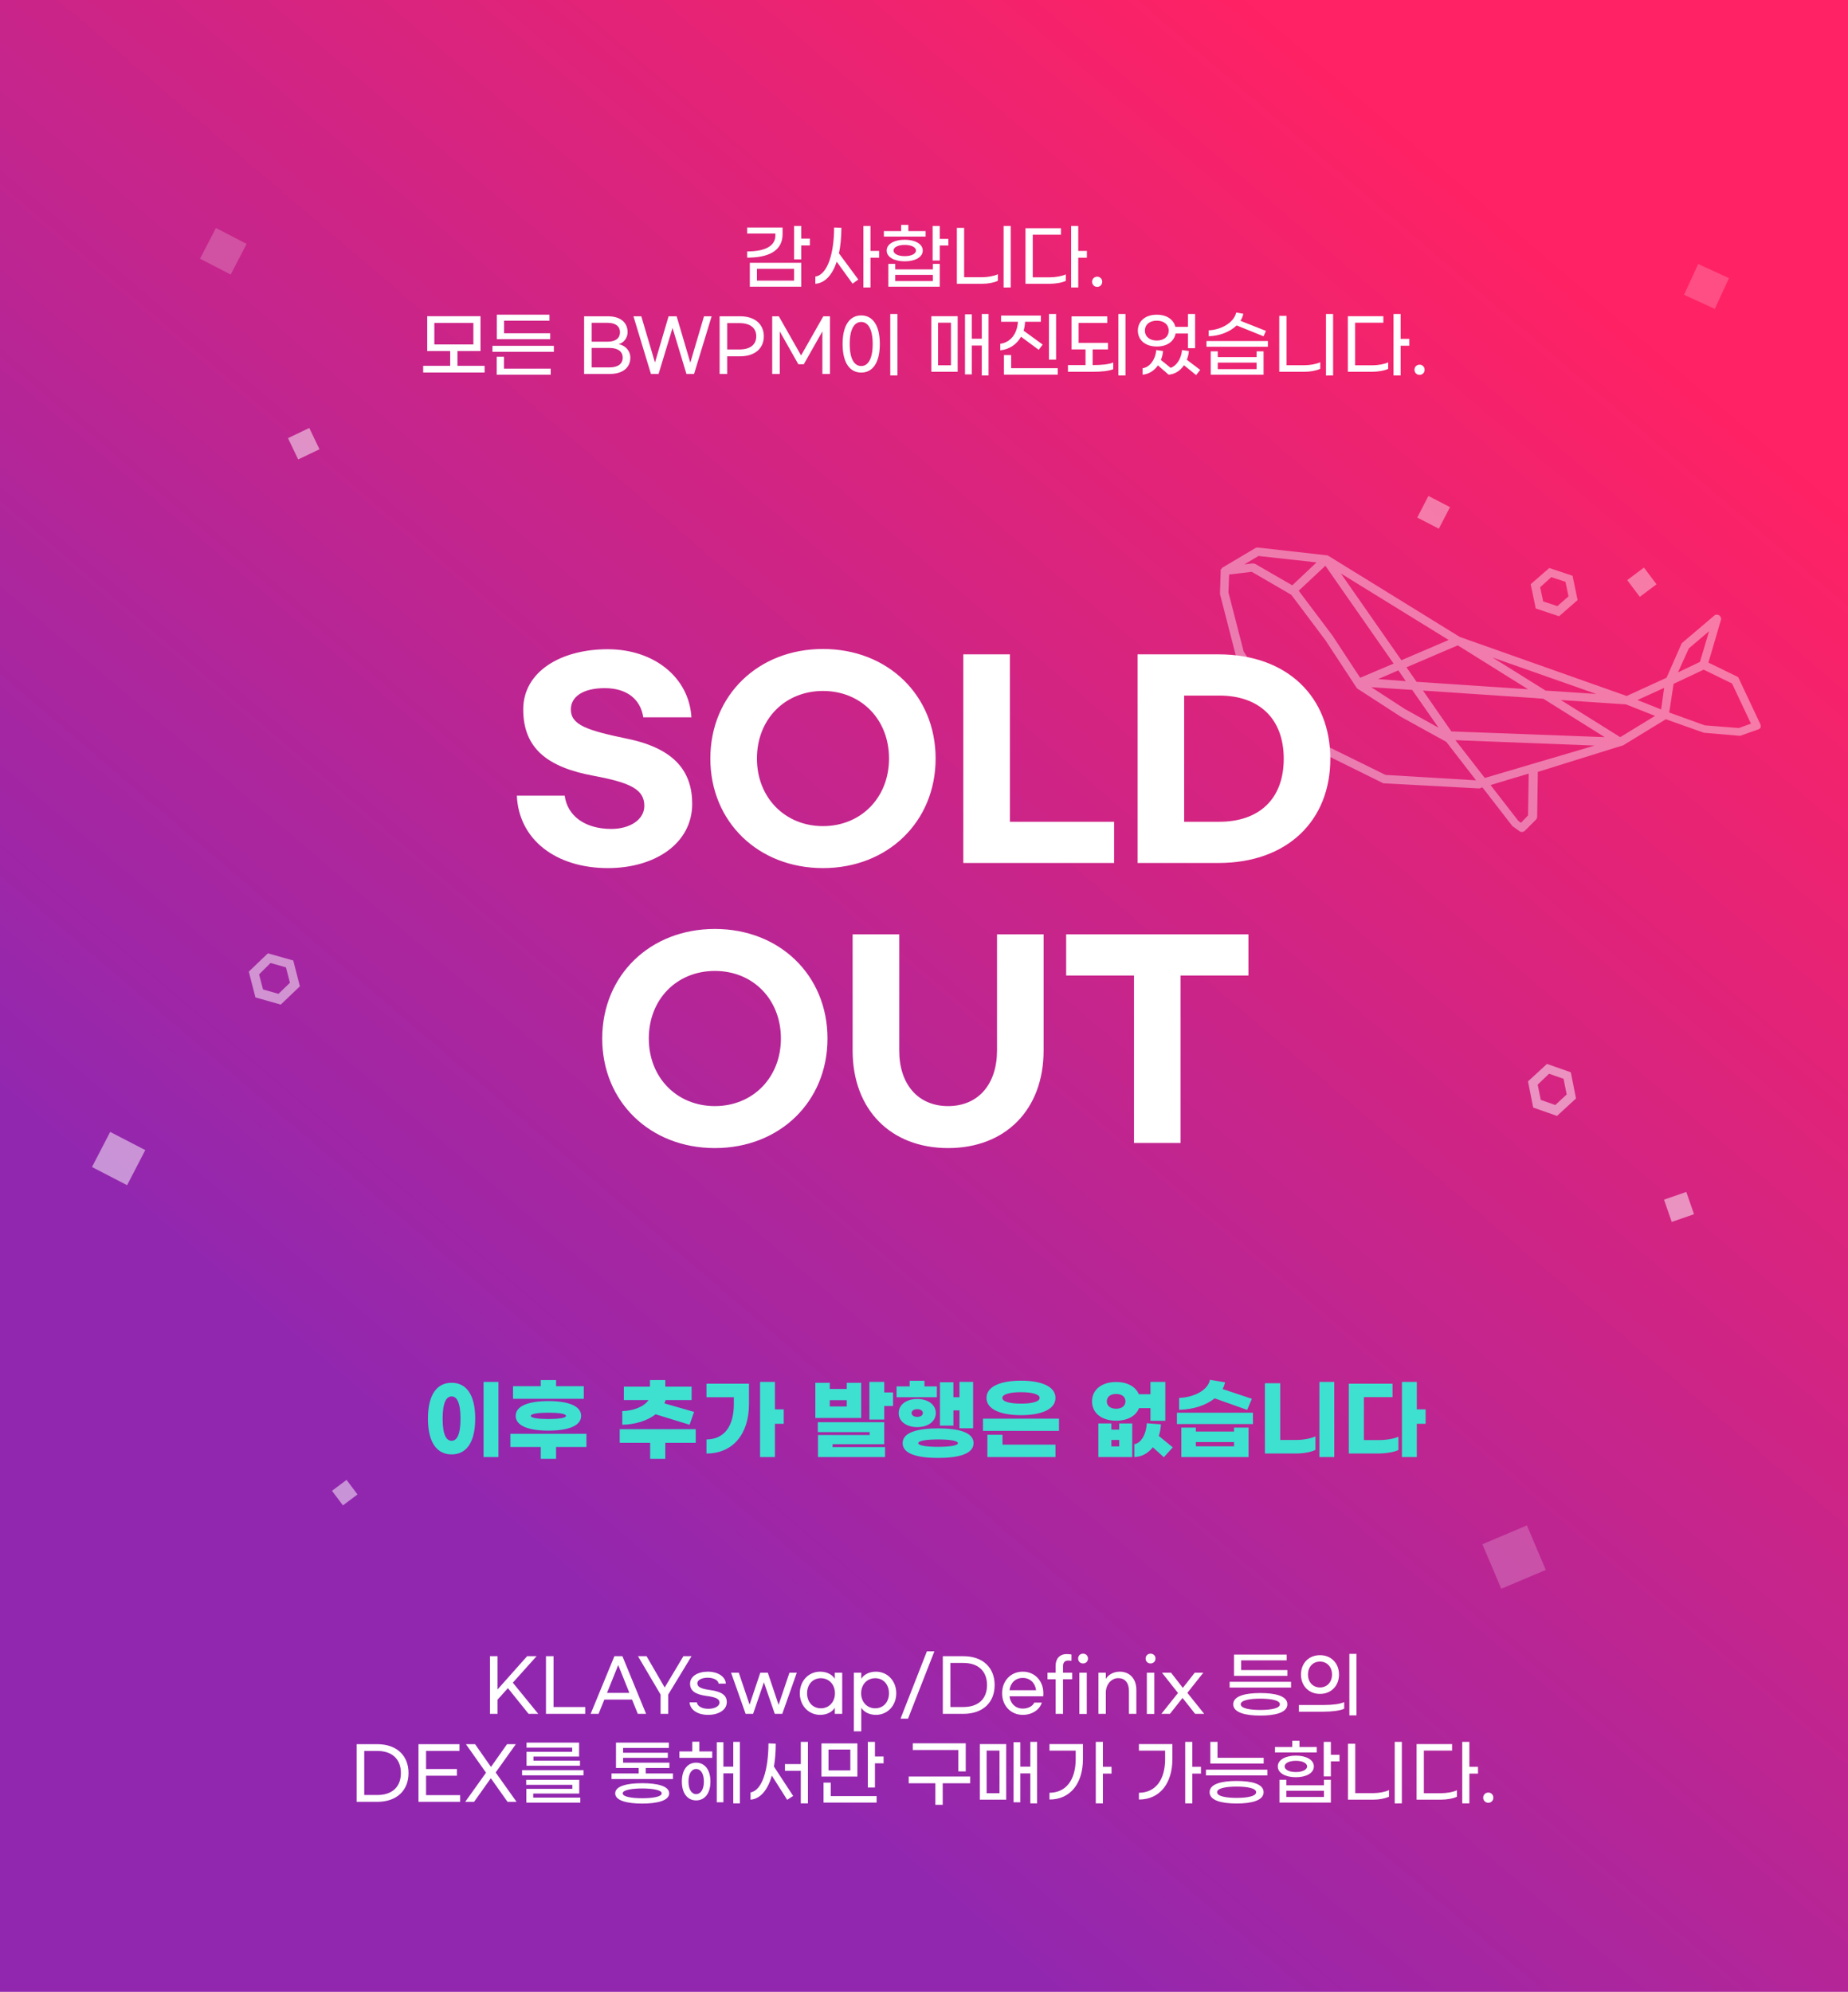 <svg width="462" height="498" viewBox="0 0 462 498" fill="none" xmlns="http://www.w3.org/2000/svg">
<path d="M0 0H462V498H0V0Z" fill="url(#paint0_linear)"/>
<path opacity="0.5" d="M70.195 251.166L74.971 246.595L73.314 240.143L66.976 238.349L62.2 242.921L63.856 249.373L70.195 251.166ZM67.631 240.767L71.489 241.859L72.483 245.712L69.618 248.473L65.759 247.381L64.77 243.619L67.631 240.767Z" fill="white"/>
<path opacity="0.5" d="M389.252 279L394 274.636L392.705 268.091L386.748 266L382 270.364L383.295 276.909L389.252 279ZM387.266 268.455L390.892 269.727L391.669 273.636L388.82 276.273L385.194 275L384.417 271.182L387.266 268.455Z" fill="white"/>
<path opacity="0.5" d="M86.64 370L83 372.731L85.731 376.371L89.371 373.64L86.64 370Z" fill="white"/>
<path opacity="0.5" d="M416 299.933L417.933 305.508L423.508 303.575L421.575 298L416 299.933Z" fill="white"/>
<path opacity="0.5" d="M77.324 107L72 109.544L74.544 114.868L79.868 112.324L77.324 107Z" fill="white"/>
<path opacity="0.2" d="M381.735 381.375L370.598 386.088L375.311 397.225L386.448 392.512L381.735 381.375Z" fill="white"/>
<path opacity="0.5" d="M27.545 283L23 291.775L31.775 296.32L36.32 287.545L27.545 283Z" fill="white"/>
<path opacity="0.2" d="M424.548 66L421 73.696L428.696 77.243L432.243 69.548L424.548 66Z" fill="white"/>
<path opacity="0.2" d="M53.977 57L50 64.678L57.678 68.655L61.655 60.977L53.977 57Z" fill="white"/>
<g filter="url(#filter0_d)">
<path d="M151.927 158.32C140.151 158.32 130.807 163.952 130.807 173.36C130.807 183.152 136.951 187.824 148.279 189.936C157.559 191.664 161.079 193.328 161.079 197.488C161.079 200.88 157.559 203.248 152.823 203.248C146.167 203.248 141.815 199.92 141.175 194.928H129.207C129.719 206.064 139.127 213.04 151.991 213.04C163.639 213.04 173.047 206.96 173.047 196.976C173.047 189.168 168.951 183.216 156.919 180.72C146.743 178.608 142.711 177.264 142.711 173.36C142.711 170.224 145.719 168.048 151.159 168.048C156.727 168.048 160.119 170.8 160.823 175.344H172.855C172.279 165.424 163.575 158.32 151.927 158.32ZM205.745 213.04C221.937 213.04 233.905 201.456 233.905 185.648C233.905 169.84 221.937 158.256 205.745 158.256C189.553 158.256 177.585 169.84 177.585 185.648C177.585 201.456 189.553 213.04 205.745 213.04ZM205.745 202.544C196.273 202.544 189.233 195.44 189.233 185.648C189.233 175.792 196.273 168.752 205.745 168.752C215.217 168.752 222.257 175.792 222.257 185.648C222.257 195.44 215.217 202.544 205.745 202.544ZM240.827 159.6V211.76H278.523V201.456H252.475V159.6H240.827ZM284.389 211.76H304.613C321.893 211.76 332.581 201.136 332.581 185.712C332.581 170.288 321.893 159.6 304.613 159.6H284.389V211.76ZM296.037 201.456V169.904H304.805C314.789 169.904 320.933 175.664 320.933 185.712C320.933 195.76 314.789 201.456 304.805 201.456H296.037ZM178.714 283.04C194.906 283.04 206.874 271.456 206.874 255.648C206.874 239.84 194.906 228.256 178.714 228.256C162.522 228.256 150.554 239.84 150.554 255.648C150.554 271.456 162.522 283.04 178.714 283.04ZM178.714 272.544C169.242 272.544 162.202 265.44 162.202 255.648C162.202 245.792 169.242 238.752 178.714 238.752C188.186 238.752 195.226 245.792 195.226 255.648C195.226 265.44 188.186 272.544 178.714 272.544ZM213.156 258.656C213.156 273.44 222.692 283.04 237.028 283.04C251.364 283.04 260.9 273.44 260.9 258.656V229.6H249.252V258.656C249.252 266.976 244.644 272.544 237.028 272.544C229.412 272.544 224.804 266.976 224.804 258.656V229.6H213.156V258.656ZM312.107 229.6H266.539V239.904H283.499V281.76H295.147V239.904H312.107V229.6Z" fill="white"/>
</g>
<path d="M124.609 345.5H120.891V364.288H124.609V345.5ZM112.905 345.72C109.363 345.72 106.987 348.492 106.987 354.674C106.987 360.856 109.363 363.628 112.905 363.628C116.447 363.628 118.801 360.856 118.801 354.674C118.801 348.492 116.447 345.72 112.905 345.72ZM112.905 349.13C114.137 349.13 115.127 350.472 115.127 354.674C115.127 358.898 114.137 360.218 112.905 360.218C111.651 360.218 110.661 358.898 110.661 354.674C110.661 350.472 111.651 349.13 112.905 349.13ZM145.947 346.578H139.017V345.038H135.189V346.578H128.259V349.724H145.947V346.578ZM128.919 353.992C128.919 356.566 132.351 357.688 137.103 357.688C141.855 357.688 145.287 356.566 145.287 353.992C145.287 351.418 141.855 350.296 137.103 350.296C132.351 350.296 128.919 351.418 128.919 353.992ZM141.503 353.992C141.503 354.52 139.677 354.784 137.103 354.784C134.529 354.784 132.703 354.52 132.703 353.992C132.703 353.464 134.529 353.2 137.103 353.2C139.677 353.2 141.503 353.464 141.503 353.992ZM146.607 358.48H127.599V361.78H135.189V364.728H139.017V361.78H146.607V358.48ZM172.396 356.214L173.518 353.002L166.104 350.868C166.214 350.604 166.324 350.34 166.39 350.054H172.902V346.688H166.324V345.038H162.496V346.688H155.962V350.054H162.122C161 351.704 158.404 352.716 155.566 352.804V356.214C158.866 356.148 161.858 355.202 163.904 353.596L172.396 356.214ZM173.936 357.314H154.928V360.724H162.54V364.728H166.324V360.724H173.936V357.314ZM195.934 352.364H193.734V345.5H190.016V364.288H193.734V355.972H195.934V352.364ZM176.618 349.328H183.46V351.022C183.46 356.522 181.128 359.844 176.618 359.888V363.408C183.13 363.408 187.244 358.656 187.244 351.022V345.94H176.618V349.328ZM221.062 348.14V345.5H217.344V354.916H221.062V351.528H223.262V348.14H221.062ZM215.298 345.72H211.69V347.26H207.444V345.72H203.836V354.52H215.298V345.72ZM207.444 351.638V350.076H211.69V351.638H207.444ZM208.148 361.076H221.062V355.576H204.452V358.062H217.41V358.788H204.496V364.288H221.26V361.802H208.148V361.076ZM234.216 346.622H231.114V345.214H227.418V346.622H224.14V349.328H234.216V346.622ZM238.352 352.628H239.87V357.094H243.28V345.5H239.87V349.328H238.352V345.588H234.986V356.434H238.352V352.628ZM233.952 353.288C233.952 351.11 231.906 349.768 229.31 349.768C226.714 349.768 224.668 351.11 224.668 353.288C224.668 355.466 226.714 356.808 229.31 356.808C231.906 356.808 233.952 355.466 233.952 353.288ZM227.902 353.288C227.902 352.672 228.54 352.32 229.31 352.32C230.08 352.32 230.718 352.672 230.718 353.288C230.718 353.882 230.08 354.256 229.31 354.256C228.54 354.256 227.902 353.882 227.902 353.288ZM234.524 357.116C229.53 357.116 225.658 358.062 225.658 360.812C225.658 363.562 229.53 364.508 234.524 364.508C239.518 364.508 243.39 363.562 243.39 360.812C243.39 358.062 239.518 357.116 234.524 357.116ZM234.524 361.736C231.818 361.736 229.574 361.45 229.574 360.812C229.574 360.174 231.818 359.888 234.524 359.888C237.23 359.888 239.474 360.174 239.474 360.812C239.474 361.45 237.23 361.736 234.524 361.736ZM255.246 345.192C250.296 345.192 246.622 346.578 246.622 349.504C246.622 352.43 250.296 353.816 255.246 353.816C260.196 353.816 263.87 352.43 263.87 349.504C263.87 346.578 260.196 345.192 255.246 345.192ZM255.246 348.074C258.062 348.074 259.91 348.602 259.91 349.504C259.91 350.428 258.062 350.934 255.246 350.934C252.43 350.934 250.582 350.428 250.582 349.504C250.582 348.602 252.43 348.074 255.246 348.074ZM264.75 354.696H245.742V357.754H264.75V354.696ZM250.626 358.722H246.842V364.288H263.87V361.186H250.626V358.722ZM284.752 352.056H287.612V355.224H291.33V345.5H287.612V348.58H284.708C283.916 346.688 281.848 345.522 279.032 345.522C275.424 345.522 273.004 347.458 273.004 350.362C273.004 353.288 275.424 355.202 279.032 355.202C281.892 355.202 284.004 354.014 284.752 352.056ZM276.7 350.362C276.7 349.24 277.602 348.514 279.032 348.514C280.462 348.514 281.364 349.24 281.364 350.362C281.364 351.484 280.462 352.21 279.032 352.21C277.602 352.21 276.7 351.484 276.7 350.362ZM293.2 361.868L289.702 359.008C290.01 358.106 290.186 357.116 290.23 356.104L286.688 355.84C286.578 358.59 285.236 360.834 283.586 361.076V364.288C285.478 364.244 287.062 363.298 288.206 361.846L290.956 364.332L293.2 361.868ZM279.802 357.424H277.844V355.884H274.588V364.288H283.058V355.884H279.802V357.424ZM277.844 361.626V360.02H279.802V361.626H277.844ZM311.788 352.496L312.976 349.724L305.65 347.282C305.936 346.754 306.134 346.204 306.266 345.61L302.504 344.972C301.932 347.678 298.368 349.372 294.782 349.504V352.474C298.302 352.408 301.514 351.352 303.67 349.614L311.788 352.496ZM294.232 353.2V356.038H313.24V353.2H294.232ZM308.51 357.908H298.962V356.918H295.332V364.288H312.14V356.918H308.51V357.908ZM298.962 361.604V360.548H308.51V361.604H298.962ZM333.566 345.5H329.848V364.288H333.566V345.5ZM320.058 345.83H316.23V363.408H323.996C325.8 363.408 327.714 363.078 328.858 362.506V359.118C327.714 359.668 325.778 360.02 323.996 360.02H320.058V345.83ZM356.401 352.364H354.201V345.5H350.483V364.288H354.201V355.972H356.401V352.364ZM340.979 360.042V349.306H348.129V345.94H337.195V363.408H344.477C346.281 363.408 348.459 363.1 349.603 362.528V359.206C348.459 359.734 346.523 360.042 344.741 360.042H340.979Z" fill="#3EE0D0"/>
<path d="M202.466 59.65H200.306V56.5H198.524V64.852H200.306V61.36H202.466V59.65ZM195.644 58.552V56.878H186.788V58.39H193.844V58.858C193.844 61.612 191.126 62.854 186.788 62.872V64.42C192.116 64.42 195.644 62.746 195.644 58.552ZM187.454 71.674H200.306V65.698H187.454V71.674ZM189.236 67.21H198.524V70.162H189.236V67.21ZM219.781 62.728H217.621V56.5H215.839V71.872H217.621V64.438H219.781V62.728ZM210.349 56.95L208.531 56.878C208.513 63.34 206.911 68.668 203.833 69.154V70.954C206.227 70.774 208.081 68.776 209.179 65.428L213.139 70.918L214.579 69.892L209.737 63.34C210.133 61.486 210.331 59.344 210.349 56.95ZM231.407 57.778H227.087V56.23H225.287V57.778H220.967V59.146H231.407V57.778ZM237.095 59.722H234.935V56.5H233.153V65.14H234.935V61.378H237.095V59.722ZM226.187 65.338C228.725 65.338 230.687 64.33 230.687 62.638C230.687 60.964 228.725 59.938 226.187 59.938C223.631 59.938 221.669 60.964 221.669 62.638C221.669 64.33 223.631 65.338 226.187 65.338ZM226.187 61.234C227.897 61.234 228.995 61.846 228.995 62.638C228.995 63.43 227.897 64.042 226.187 64.042C224.459 64.042 223.379 63.43 223.379 62.638C223.379 61.846 224.459 61.234 226.187 61.234ZM233.207 67.354H223.811V65.968H222.083V71.674H234.935V65.968H233.207V67.354ZM223.811 70.27V68.722H233.207V70.27H223.811ZM250.9 71.89L252.682 71.872V56.5H250.9V71.89ZM239.218 70.954H245.5C246.976 70.954 248.542 70.666 249.478 70.198V68.56C248.542 69.01 246.958 69.316 245.5 69.316H241.036V56.968H239.218V70.954ZM271.724 62.728H269.564V56.5H267.782V71.872H269.564V64.438H271.724V62.728ZM258.188 69.334V58.678H265.244V57.058H256.37V70.954H262.382C263.858 70.954 265.514 70.684 266.45 70.216V68.596C265.514 69.046 263.93 69.334 262.472 69.334H258.188ZM274.297 71.728C275.017 71.728 275.557 71.17 275.557 70.45C275.557 69.73 275.017 69.172 274.297 69.172C273.577 69.172 273.019 69.73 273.019 70.45C273.019 71.17 273.577 71.728 274.297 71.728ZM114.365 91.46V87.77H120.125V79.058H106.805V87.77H112.547V91.46H105.797V93.134H121.151V91.46H114.365ZM108.587 80.732H118.343V86.114H108.587V80.732ZM124.209 84.8H137.547V83.324H126.009V80.174H137.367V78.68H124.209V84.8ZM123.111 87.968H138.465V86.456H123.111V87.968ZM124.173 93.692H137.673V92.162H125.991V89.192H124.173V93.692ZM146.028 79.076V93.494H152.454C155.694 93.494 157.584 91.91 157.584 89.426C157.584 87.644 156.306 86.366 154.668 86.042C155.964 85.736 156.9 84.422 156.9 83.072C156.9 80.606 155.1 79.076 151.914 79.076H146.028ZM151.86 85.43H147.918V80.714H151.86C153.858 80.714 154.992 81.542 154.992 83.072C154.992 84.602 153.858 85.43 151.86 85.43ZM152.4 91.856H147.918V86.996H152.4C154.416 86.996 155.676 87.842 155.676 89.426C155.676 91.01 154.416 91.856 152.4 91.856ZM176.001 79.076L172.581 90.668L169.161 79.076H167.145L163.743 90.632L160.323 79.076H158.361L162.735 93.494H164.643L168.135 81.992L171.609 93.494H173.517L177.909 79.076H176.001ZM179.902 79.076V93.494H181.792V89.084H185.014C188.758 89.084 190.954 87.086 190.954 84.08C190.954 81.074 188.758 79.076 185.014 79.076H179.902ZM184.87 87.374H181.792V80.786H184.87C187.48 80.786 189.064 81.938 189.064 84.08C189.064 86.222 187.48 87.374 184.87 87.374ZM193.05 79.076V93.494H194.94V82.856L199.584 91.064H200.952L205.596 82.856V93.494H207.486V79.076H205.83L200.268 88.868L194.706 79.076H193.05ZM222.564 93.872H224.364V78.5H222.564V93.872ZM215.31 93.152C218.028 93.152 219.954 90.884 219.954 86.006C219.954 81.128 218.028 78.86 215.31 78.86C212.574 78.86 210.648 81.128 210.648 86.006C210.648 90.884 212.574 93.152 215.31 93.152ZM215.31 91.514C213.672 91.514 212.43 89.912 212.43 86.006C212.43 82.118 213.672 80.498 215.31 80.498C216.912 80.498 218.172 82.118 218.172 86.006C218.172 89.912 216.912 91.514 215.31 91.514ZM245.445 78.5V84.692H242.943V78.59H241.251V93.602H242.943V86.384H245.445V93.872H247.137V78.5H245.445ZM232.827 92.954H239.415V79.058H232.827V92.954ZM234.519 80.678H237.741V91.334H234.519V80.678ZM264.02 78.5H262.238V89.912H264.02V78.5ZM255.254 84.188L259.682 87.464L260.672 86.15L255.902 82.676C256.1 81.992 256.244 81.236 256.262 80.444H260.222V78.896H250.268V80.444H254.48C254.3 83.432 252.662 85.592 250.07 85.952V87.59C252.356 87.356 254.192 86.096 255.254 84.188ZM252.788 92.054V88.778H250.988V93.674H264.434V92.054H252.788ZM279.588 78.5V93.872H281.37V78.5H279.588ZM273.162 91.28V87.356H276.996V85.718H269.652V80.732H276.816V79.094H267.888V87.356H271.38V91.28H266.988V92.954H273.288C275.394 92.954 277.212 92.756 278.31 92.306V90.632C277.212 91.1 275.34 91.28 273.27 91.28H273.162ZM293.896 83.378H296.993V87.05H298.775V78.5H296.993V81.722H293.843C293.411 79.904 291.701 78.68 289.199 78.68C286.283 78.68 284.465 80.336 284.465 82.658C284.465 84.98 286.283 86.636 289.199 86.636C291.809 86.636 293.555 85.322 293.896 83.378ZM286.229 82.658C286.229 81.128 287.435 80.174 289.199 80.174C290.963 80.174 292.169 81.128 292.169 82.658C292.169 84.188 290.963 85.142 289.199 85.142C287.435 85.142 286.229 84.188 286.229 82.658ZM300.053 92.486L296.705 89.948C296.975 89.282 297.155 88.562 297.227 87.77L295.499 87.518C295.337 89.696 294.095 91.514 292.655 91.964L290.225 90.002C290.495 89.318 290.693 88.58 290.765 87.77L289.055 87.518C288.875 89.948 287.345 91.892 285.653 92.054V93.674C287.147 93.566 288.533 92.72 289.487 91.352L292.151 93.674C293.663 93.584 295.049 92.72 296.003 91.316L299.027 93.782L300.053 92.486ZM315.891 84.08L316.485 82.73L310.113 80.21C310.455 79.67 310.707 79.076 310.833 78.446L309.051 78.14C308.457 80.768 305.145 82.478 302.175 82.586V84.062C304.785 84.008 307.467 83.018 309.159 81.362L315.891 84.08ZM301.617 85.268V86.69H316.971V85.268H301.617ZM314.145 89.282H304.443V87.842H302.679V93.692H315.891V87.842H314.145V89.282ZM304.443 92.288V90.668H314.145V92.288H304.443ZM331.495 93.89L333.277 93.872V78.5H331.495V93.89ZM319.813 92.954H326.095C327.571 92.954 329.137 92.666 330.073 92.198V90.56C329.137 91.01 327.553 91.316 326.095 91.316H321.631V78.968H319.813V92.954ZM352.32 84.728H350.16V78.5H348.378V93.872H350.16V86.438H352.32V84.728ZM338.784 91.334V80.678H345.84V79.058H336.966V92.954H342.978C344.454 92.954 346.11 92.684 347.046 92.216V90.596C346.11 91.046 344.526 91.334 343.068 91.334H338.784ZM354.892 93.728C355.612 93.728 356.152 93.17 356.152 92.45C356.152 91.73 355.612 91.172 354.892 91.172C354.172 91.172 353.614 91.73 353.614 92.45C353.614 93.17 354.172 93.728 354.892 93.728Z" fill="white"/>
<path d="M132.148 428.494H134.56L128.206 420.7L134.146 414.076H131.788L124.39 422.392V414.076H122.5V428.494H124.39V424.948L126.982 422.068L132.148 428.494ZM138.382 414.076H136.492V428.494H146.302V426.784H138.382V414.076ZM159.452 428.494H161.522L155.6 414.076H153.602L147.662 428.494H149.642L151.082 424.93H158.012L159.452 428.494ZM151.748 423.256L154.556 416.29L157.346 423.256H151.748ZM172.886 414.076H170.852L166.172 421.906L161.636 414.076H159.494L165.146 423.67V428.494H167.054V423.67L172.886 414.076ZM176.962 417.946C174.442 417.946 172.516 419.116 172.516 420.934C172.516 422.734 173.812 423.634 176.62 424.012C179.086 424.336 179.878 424.822 179.878 425.668C179.878 426.586 178.672 427.234 177.088 427.234C175.252 427.234 174.316 426.424 174.208 425.614H172.39C172.516 427.414 174.28 428.746 177.034 428.746C179.59 428.746 181.696 427.558 181.696 425.56C181.696 423.958 180.598 422.95 177.502 422.536C174.982 422.194 174.334 421.672 174.334 420.826C174.334 420.052 175.414 419.458 176.908 419.458C178.402 419.458 179.572 420.07 179.644 420.934H181.462C181.372 419.188 179.482 417.946 176.962 417.946ZM197.366 418.198L194.648 426.244L191.948 418.198H190.076L187.394 426.19L184.694 418.198H182.768L186.404 428.494H188.276L190.976 420.61L193.694 428.494H195.566L199.202 418.198H197.366ZM205.046 428.746C206.918 428.746 208.178 427.846 208.7 426.964V428.494H210.554V418.198H208.7V419.728C208.178 418.846 206.918 417.946 205.046 417.946C202.13 417.946 199.952 420.268 199.952 423.346C199.952 426.424 202.13 428.746 205.046 428.746ZM205.208 427.108C203.138 427.108 201.77 425.488 201.77 423.346C201.77 421.204 203.138 419.584 205.208 419.584C207.296 419.584 208.736 421.204 208.736 423.346C208.736 425.488 207.296 427.108 205.208 427.108ZM218.973 428.746C221.889 428.746 224.067 426.424 224.067 423.346C224.067 420.268 221.889 417.946 218.973 417.946C217.101 417.946 215.841 418.846 215.319 419.728V418.198H213.465V432.868H215.319V426.964C215.841 427.846 217.101 428.746 218.973 428.746ZM218.811 427.108C216.723 427.108 215.283 425.488 215.283 423.346C215.283 421.204 216.723 419.584 218.811 419.584C220.881 419.584 222.249 421.204 222.249 423.346C222.249 425.488 220.881 427.108 218.811 427.108ZM227.005 429.7L233.593 412.87H231.721L225.133 429.7H227.005ZM235.703 414.076V428.494H240.815C245.783 428.494 248.663 425.596 248.663 421.294C248.663 416.992 245.783 414.076 240.815 414.076H235.703ZM240.869 426.784H237.593V415.768H240.869C244.523 415.768 246.755 417.784 246.755 421.294C246.755 424.804 244.523 426.784 240.869 426.784ZM255.69 428.746C258.048 428.746 259.902 427.468 260.46 425.686H258.57C258.192 426.532 257.094 427.18 255.69 427.18C253.854 427.18 252.576 425.866 252.378 424.102H260.802C260.838 423.85 260.838 423.58 260.838 423.346C260.838 420.25 258.696 417.946 255.69 417.946C252.684 417.946 250.524 420.25 250.524 423.346C250.524 426.442 252.684 428.746 255.69 428.746ZM259.02 422.59H252.378C252.576 420.808 253.836 419.512 255.69 419.512C257.544 419.512 258.804 420.79 259.02 422.59ZM268.043 418.198H265.757V416.506C265.757 415.66 266.225 415.174 266.981 415.174C267.251 415.174 267.611 415.174 267.863 415.228V413.662C267.539 413.59 267.107 413.554 266.657 413.554C264.893 413.554 263.903 414.742 263.903 416.452V418.198H261.869V419.836H263.903V428.494H265.757V419.836H268.043V418.198ZM270.756 413.446C270.054 413.446 269.532 413.968 269.532 414.67C269.532 415.372 270.054 415.894 270.756 415.894C271.476 415.894 271.998 415.372 271.998 414.67C271.998 413.968 271.476 413.446 270.756 413.446ZM271.692 428.512V418.198H269.838V428.512H271.692ZM274.602 418.198V428.494H276.456V423.166C276.456 421.258 277.752 419.566 279.552 419.566C281.226 419.566 282.234 420.7 282.234 422.788V428.494H284.088V422.464C284.088 419.692 282.378 417.946 279.948 417.946C278.058 417.946 276.888 419.008 276.456 419.764V418.198H274.602ZM287.631 413.446C286.929 413.446 286.407 413.968 286.407 414.67C286.407 415.372 286.929 415.894 287.631 415.894C288.351 415.894 288.873 415.372 288.873 414.67C288.873 413.968 288.351 413.446 287.631 413.446ZM288.567 428.512V418.198H286.713V428.512H288.567ZM294.501 423.274L290.343 428.494H292.485L295.635 424.516L298.785 428.494H301.053L296.841 423.238L300.837 418.198H298.695L295.707 421.996L292.755 418.198H290.487L294.501 423.274ZM308.507 418.99H321.845V417.55H310.289V415.12H321.665V413.68H308.507V418.99ZM307.409 421.924H322.763V420.484H307.409V421.924ZM315.077 428.926C318.749 428.926 321.845 428.206 321.845 426.1C321.845 423.994 318.749 423.292 315.077 423.292C311.405 423.292 308.309 423.994 308.309 426.1C308.309 428.206 311.405 428.926 315.077 428.926ZM315.077 427.522C312.575 427.522 310.181 427.162 310.181 426.1C310.181 425.056 312.575 424.696 315.077 424.696C317.579 424.696 319.973 425.056 319.973 426.1C319.973 427.162 317.579 427.522 315.077 427.522ZM337.341 428.872H339.123V413.5H337.341V428.872ZM329.997 423.508C332.751 423.508 334.749 421.528 334.749 418.666C334.749 415.804 332.751 413.824 329.997 413.824C327.225 413.824 325.245 415.804 325.245 418.666C325.245 421.528 327.225 423.508 329.997 423.508ZM329.997 421.888C328.161 421.888 326.991 420.502 326.991 418.666C326.991 416.83 328.161 415.426 329.997 415.426C331.815 415.426 333.003 416.83 333.003 418.666C333.003 420.502 331.815 421.888 329.997 421.888ZM324.723 427.954H330.897C333.111 427.954 335.019 427.684 336.045 427.216V425.56C335.001 426.046 333.111 426.28 331.005 426.28H324.723V427.954ZM89.172 436.076V450.494H94.284C99.252 450.494 102.132 447.596 102.132 443.294C102.132 438.992 99.252 436.076 94.284 436.076H89.172ZM94.338 448.784H91.062V437.768H94.338C97.992 437.768 100.224 439.784 100.224 443.294C100.224 446.804 97.992 448.784 94.338 448.784ZM104.623 436.076V450.494H115.027V448.82H106.513V443.96H114.235V442.286H106.513V437.75H114.865V436.076H104.623ZM121.505 443.204L116.303 450.494H118.517L122.711 444.59L126.887 450.494H129.137L123.917 443.15L128.957 436.076H126.761L122.747 441.764L118.769 436.076H116.483L121.505 443.204ZM131.636 441.458H144.992V440.198H133.364V439.172H144.776V435.68H131.636V436.94H143.048V437.984H131.636V441.458ZM130.52 443.87H145.874V442.574H130.52V443.87ZM131.582 450.692H145.082V449.432H133.31V448.424H144.812V444.986H131.546V446.246H143.084V447.236H131.582V450.692ZM161.43 443.402V442.034H167.352V440.702H155.778V439.496H166.956V438.218H155.778V437.012H167.208V435.68H153.996V442.034H159.666V443.402H152.88V444.788H168.234V443.402H161.43ZM160.548 445.832C156.876 445.832 153.798 446.516 153.798 448.37C153.798 450.224 156.876 450.926 160.548 450.926C164.22 450.926 167.298 450.224 167.298 448.37C167.298 446.516 164.22 445.832 160.548 445.832ZM160.548 449.594C158.046 449.594 155.67 449.252 155.67 448.37C155.67 447.506 158.046 447.146 160.548 447.146C163.05 447.146 165.426 447.506 165.426 448.37C165.426 449.252 163.05 449.594 160.548 449.594ZM174.838 435.464H173.074V437.894H169.852V439.496H178.06V437.894H174.838V435.464ZM183.316 435.5V441.692H180.85V435.59H179.194V450.602H180.85V443.366H183.316V450.872H184.972V435.5H183.316ZM174.028 440.702C171.976 440.702 170.464 442.358 170.464 445.418C170.464 448.478 171.976 450.134 174.028 450.134C176.098 450.134 177.61 448.478 177.61 445.418C177.61 442.358 176.098 440.702 174.028 440.702ZM174.028 448.568C172.93 448.568 172.12 447.434 172.12 445.418C172.12 443.402 172.93 442.268 174.028 442.268C175.144 442.268 175.972 443.402 175.972 445.418C175.972 447.434 175.144 448.568 174.028 448.568ZM200.199 435.5V441.062H196.239V442.736H200.199V450.872H201.981V435.5H200.199ZM193.935 435.95L192.117 435.878C192.099 442.34 190.587 447.65 187.635 448.136V449.954C190.065 449.756 191.919 447.578 192.963 443.942L196.797 449.99L198.291 449.018L193.485 441.674C193.773 439.964 193.935 438.056 193.935 435.95ZM218.737 439.154V435.5H216.955V446.912H218.737V440.864H220.897V439.154H218.737ZM214.345 435.878H205.363V444.176H214.345V435.878ZM212.581 442.628H207.127V437.426H212.581V442.628ZM207.685 445.688H205.885V450.674H219.151V449.054H207.685V445.688ZM239.584 442.88H241.438V435.86H228.19V437.534H239.584V442.88ZM242.536 444.158H227.182V445.85H233.842V451.232H235.678V445.85H242.536V444.158ZM257.583 435.5V441.692H255.081V435.59H253.389V450.602H255.081V443.384H257.583V450.872H259.275V435.5H257.583ZM244.965 449.954H251.553V436.058H244.965V449.954ZM246.657 437.678H249.879V448.334H246.657V437.678ZM277.885 441.728H275.725V435.5H273.943V450.872H275.725V443.438H277.885V441.728ZM262.369 437.696H268.921V439.802C268.921 444.95 266.545 448.208 262.369 448.226V449.918C267.589 449.918 270.739 445.886 270.739 439.766V436.058H262.369V437.696ZM300.245 441.728H298.085V435.5H296.303V450.872H298.085V443.438H300.245V441.728ZM284.729 437.696H291.281V439.802C291.281 444.95 288.905 448.208 284.729 448.226V449.918C289.949 449.918 293.099 445.886 293.099 439.766V436.058H284.729V437.696ZM302.583 440.918H315.921V439.478H304.383V435.5H302.583V440.918ZM301.485 443.888H316.839V442.448H301.485V443.888ZM309.153 450.908C312.825 450.908 315.903 450.188 315.903 448.082C315.903 445.976 312.825 445.274 309.153 445.274C305.481 445.274 302.403 445.976 302.403 448.082C302.403 450.188 305.481 450.908 309.153 450.908ZM309.153 449.504C306.669 449.504 304.275 449.144 304.275 448.082C304.275 447.038 306.669 446.678 309.153 446.678C311.637 446.678 314.031 447.038 314.031 448.082C314.031 449.144 311.637 449.504 309.153 449.504ZM329.186 436.778H324.866V435.23H323.066V436.778H318.746V438.146H329.186V436.778ZM334.874 438.722H332.714V435.5H330.932V444.14H332.714V440.378H334.874V438.722ZM323.966 444.338C326.504 444.338 328.466 443.33 328.466 441.638C328.466 439.964 326.504 438.938 323.966 438.938C321.41 438.938 319.448 439.964 319.448 441.638C319.448 443.33 321.41 444.338 323.966 444.338ZM323.966 440.234C325.676 440.234 326.774 440.846 326.774 441.638C326.774 442.43 325.676 443.042 323.966 443.042C322.238 443.042 321.158 442.43 321.158 441.638C321.158 440.846 322.238 440.234 323.966 440.234ZM330.986 446.354H321.59V444.968H319.862V450.674H332.714V444.968H330.986V446.354ZM321.59 449.27V447.722H330.986V449.27H321.59ZM348.678 450.89L350.46 450.872V435.5H348.678V450.89ZM336.996 449.954H343.278C344.754 449.954 346.32 449.666 347.256 449.198V447.56C346.32 448.01 344.736 448.316 343.278 448.316H338.814V435.968H336.996V449.954ZM369.502 441.728H367.342V435.5H365.56V450.872H367.342V443.438H369.502V441.728ZM355.966 448.334V437.678H363.022V436.058H354.148V449.954H360.16C361.636 449.954 363.292 449.684 364.228 449.216V447.596C363.292 448.046 361.708 448.334 360.25 448.334H355.966ZM372.075 450.728C372.795 450.728 373.335 450.17 373.335 449.45C373.335 448.73 372.795 448.172 372.075 448.172C371.355 448.172 370.797 448.73 370.797 449.45C370.797 450.17 371.355 450.728 372.075 450.728Z" fill="white"/>
<g opacity="0.4" filter="url(#filter1_d)">
<path d="M389.762 150.076L394.406 146.027L393.139 139.955L387.313 138.015L382.669 142.063L383.936 148.136L389.762 150.076ZM387.82 140.292L391.366 141.473L392.126 145.1L389.34 147.546L385.793 146.365L385.033 142.822L387.82 140.292Z" fill="white"/>
<path d="M410.989 137.901L406.803 141.039L409.945 145.222L414.131 142.083L410.989 137.901Z" fill="white"/>
<path d="M357.105 120L354.309 125.393L359.707 128.185L362.502 122.793L357.105 120Z" fill="white"/>
<path d="M440.103 177.093L434.699 165.622C434.614 165.369 434.445 165.201 434.192 165.116L427.099 161.658L430.223 151.03C430.392 150.609 430.139 150.102 429.801 149.849C429.379 149.596 428.872 149.596 428.535 149.934L420.597 156.682C420.513 156.766 420.344 156.935 420.344 157.019L416.629 165.454L406.665 170.008L364.952 155.248L332.021 134.92C332.021 134.92 331.936 134.92 331.936 134.836H331.852H331.767H331.683L314.457 132.896C314.204 132.896 314.035 132.896 313.782 133.064L305.676 137.872C305.591 137.957 305.507 138.041 305.422 138.125C305.422 138.125 305.422 138.21 305.338 138.21C305.253 138.294 305.169 138.378 305.169 138.547C305.169 138.631 305.169 138.716 305.169 138.8L305 144.198C305 144.283 305 144.367 305 144.536L308.884 159.634C308.884 159.718 308.969 159.887 309.053 159.971L322.057 179.961C322.141 180.13 322.31 180.214 322.479 180.299L345.7 191.77C345.869 191.854 345.953 191.854 346.122 191.854L369.681 193.119C369.681 193.119 369.681 193.119 369.765 193.119C369.849 193.119 369.934 193.119 370.103 193.035L370.609 192.866L378.124 202.566C378.209 202.651 378.293 202.735 378.378 202.735L379.898 203.831C380.067 204 380.32 204 380.489 204C380.742 204 380.995 203.916 381.249 203.663L383.951 200.964C384.12 200.795 384.289 200.542 384.289 200.204L384.457 188.986L405.567 182.407C405.567 182.407 405.567 182.407 405.652 182.407C405.736 182.407 405.736 182.407 405.821 182.323L416.46 175.828L425.748 179.118C425.833 179.118 425.917 179.202 426.002 179.202L434.868 179.961C435.037 179.961 435.205 179.961 435.29 179.877L439.596 178.359C439.85 178.274 440.103 178.021 440.187 177.768C440.187 177.684 440.187 177.347 440.103 177.093ZM422.202 158.115L427.268 153.814L424.988 161.489L419.5 164.104L422.202 158.115ZM363.854 181.058L398.643 182.407L371.2 190.505L363.854 181.058ZM362.841 178.865L355.748 168.659L385.808 170.683L401.176 180.299L362.841 178.865ZM354.144 166.466L351.61 162.839L364.445 157.356L382.009 168.321L354.144 166.466ZM351.442 166.297L344.518 165.791L349.584 163.598L351.442 166.297ZM373.143 160.393L399.065 169.502L386.399 168.659L373.143 160.393ZM350.344 161.068L335.229 139.39L362.165 156.007L350.344 161.068ZM331.345 137.45L348.402 161.911L340.042 165.454L333.118 154.91L324.674 143.692L331.345 137.45ZM353.046 168.49L359.632 177.937L351.273 173.298L342.829 167.815L353.046 168.49ZM405.061 180.299L390.199 171.02L406.496 172.117L413.758 174.985L405.061 180.299ZM415.278 173.382L409.367 171.02L416.038 167.984L415.278 173.382ZM314.626 135.004L329.15 136.607L323.07 142.343L313.866 137.029C313.697 136.944 313.444 136.86 313.191 136.86L311.08 137.113L314.626 135.004ZM346.375 189.745L323.577 178.527L310.911 158.875L307.111 144.114L307.28 139.643L312.937 138.969L322.817 144.704L331.43 156.175L339.113 167.9C339.198 167.984 339.282 168.153 339.451 168.237L350.259 175.238L361.574 181.479L369.005 191.095L346.375 189.745ZM380.235 201.723L379.56 201.217L372.636 192.276L382.178 189.408L382.009 199.867L380.235 201.723ZM434.699 178.021L426.17 177.346L417.304 174.141L418.402 166.972L425.917 163.429L433.01 166.888L437.739 176.925L434.699 178.021Z" fill="white"/>
</g>
<defs>
<filter id="filter0_d" x="125.207" y="158.256" width="211.374" height="132.784" filterUnits="userSpaceOnUse" color-interpolation-filters="sRGB">
<feFlood flood-opacity="0" result="BackgroundImageFix"/>
<feColorMatrix in="SourceAlpha" type="matrix" values="0 0 0 0 0 0 0 0 0 0 0 0 0 0 0 0 0 0 127 0"/>
<feOffset dy="4"/>
<feGaussianBlur stdDeviation="2"/>
<feColorMatrix type="matrix" values="0 0 0 0 0 0 0 0 0 0 0 0 0 0 0 0 0 0 0.25 0"/>
<feBlend mode="normal" in2="BackgroundImageFix" result="effect1_dropShadow"/>
<feBlend mode="normal" in="SourceGraphic" in2="effect1_dropShadow" result="shape"/>
</filter>
<filter id="filter1_d" x="301" y="120" width="143.187" height="92" filterUnits="userSpaceOnUse" color-interpolation-filters="sRGB">
<feFlood flood-opacity="0" result="BackgroundImageFix"/>
<feColorMatrix in="SourceAlpha" type="matrix" values="0 0 0 0 0 0 0 0 0 0 0 0 0 0 0 0 0 0 127 0"/>
<feOffset dy="4"/>
<feGaussianBlur stdDeviation="2"/>
<feColorMatrix type="matrix" values="0 0 0 0 0 0 0 0 0 0 0 0 0 0 0 0 0 0 0.25 0"/>
<feBlend mode="normal" in2="BackgroundImageFix" result="effect1_dropShadow"/>
<feBlend mode="normal" in="SourceGraphic" in2="effect1_dropShadow" result="shape"/>
</filter>
<linearGradient id="paint0_linear" x1="359.609" y1="38.995" x2="42.844" y2="410.273" gradientUnits="userSpaceOnUse">
<stop stop-color="#FF2264"/>
<stop offset="0.843" stop-color="#9227AF"/>
</linearGradient>
</defs>
</svg>
